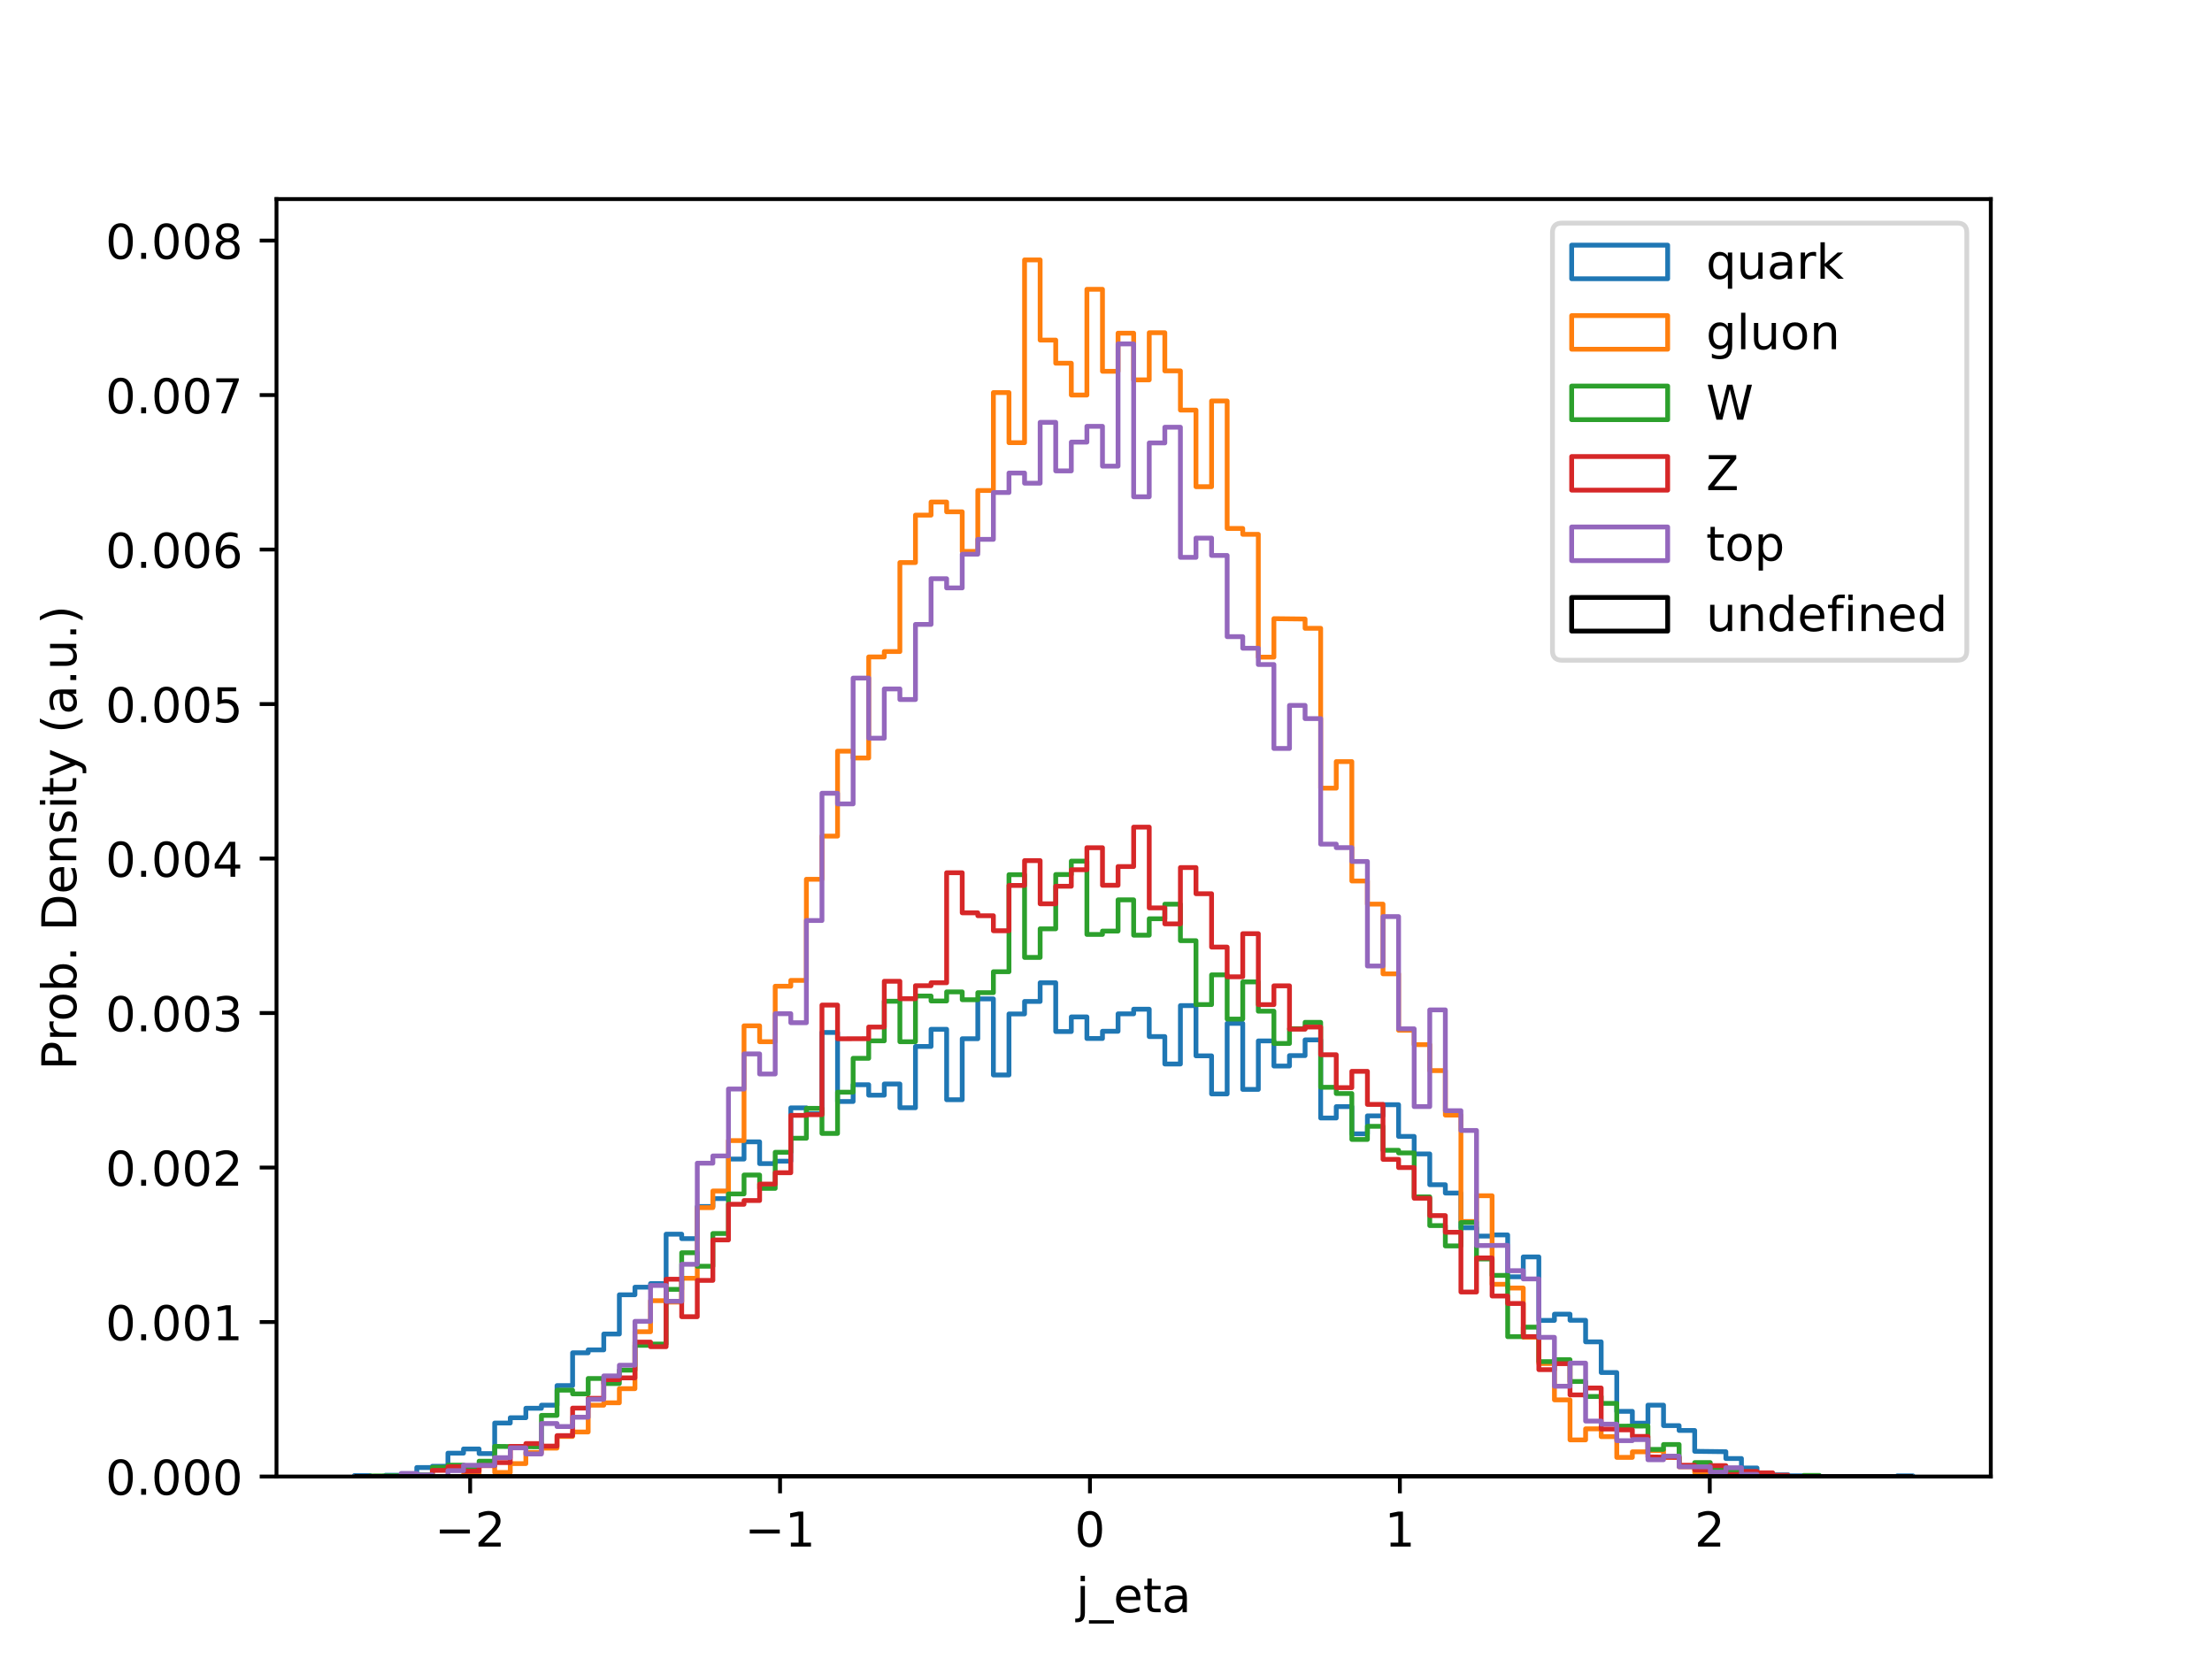 <?xml version="1.0" encoding="utf-8" standalone="no"?>
<!DOCTYPE svg PUBLIC "-//W3C//DTD SVG 1.1//EN"
  "http://www.w3.org/Graphics/SVG/1.1/DTD/svg11.dtd">
<!-- Created with matplotlib (https://matplotlib.org/) -->
<svg height="345.6pt" version="1.1" viewBox="0 0 460.8 345.6" width="460.8pt" xmlns="http://www.w3.org/2000/svg" xmlns:xlink="http://www.w3.org/1999/xlink">
 <defs>
  <style type="text/css">
*{stroke-linecap:butt;stroke-linejoin:round;}
  </style>
 </defs>
 <g id="figure_1">
  <g id="patch_1">
   <path d="M 0 345.6 
L 460.8 345.6 
L 460.8 0 
L 0 0 
z
" style="fill:#ffffff;"/>
  </g>
  <g id="axes_1">
   <g id="patch_2">
    <path d="M 57.6 307.584 
L 414.72 307.584 
L 414.72 41.472 
L 57.6 41.472 
z
" style="fill:#ffffff;"/>
   </g>
   <g id="patch_3">
    <path clip-path="url(#pc9ecb51be0)" d="M 73.833 307.584 
L 73.833 307.377 
L 77.079 307.377 
L 77.079 307.584 
L 80.326 307.584 
L 80.326 307.314 
L 83.572 307.314 
L 83.572 307.1 
L 86.819 307.1 
L 86.819 305.711 
L 90.065 305.711 
L 90.065 305.453 
L 93.312 305.453 
L 93.312 302.719 
L 96.559 302.719 
L 96.559 301.845 
L 99.805 301.845 
L 99.805 302.807 
L 103.052 302.807 
L 103.052 296.445 
L 106.298 296.445 
L 106.298 295.339 
L 109.545 295.339 
L 109.545 293.365 
L 112.791 293.365 
L 112.791 292.724 
L 116.038 292.724 
L 116.038 288.645 
L 119.284 288.645 
L 119.284 281.812 
L 122.531 281.812 
L 122.531 281.202 
L 125.777 281.202 
L 125.777 277.902 
L 129.024 277.902 
L 129.024 269.724 
L 132.271 269.724 
L 132.271 268.146 
L 135.517 268.146 
L 135.517 267.398 
L 138.764 267.398 
L 138.764 257.102 
L 142.01 257.102 
L 142.01 258.032 
L 145.257 258.032 
L 145.257 251.338 
L 148.503 251.338 
L 148.503 249.685 
L 151.75 249.685 
L 151.75 241.45 
L 154.996 241.45 
L 154.996 237.867 
L 158.243 237.867 
L 158.243 242.4 
L 161.489 242.4 
L 161.489 241.897 
L 164.736 241.897 
L 164.736 230.783 
L 167.983 230.783 
L 167.983 232.015 
L 171.229 232.015 
L 171.229 215.081 
L 174.476 215.081 
L 174.476 229.463 
L 177.722 229.463 
L 177.722 225.968 
L 180.969 225.968 
L 180.969 228.143 
L 184.215 228.143 
L 184.215 225.817 
L 187.462 225.817 
L 187.462 230.764 
L 190.708 230.764 
L 190.708 217.998 
L 193.955 217.998 
L 193.955 214.421 
L 197.201 214.421 
L 197.201 229.092 
L 200.448 229.092 
L 200.448 216.389 
L 203.695 216.389 
L 203.695 208.085 
L 206.941 208.085 
L 206.941 223.938 
L 210.188 223.938 
L 210.188 211.222 
L 213.434 211.222 
L 213.434 208.619 
L 216.681 208.619 
L 216.681 204.722 
L 219.927 204.722 
L 219.927 214.886 
L 223.174 214.886 
L 223.174 211.844 
L 226.42 211.844 
L 226.42 216.338 
L 229.667 216.338 
L 229.667 214.83 
L 232.913 214.83 
L 232.913 211.203 
L 236.16 211.203 
L 236.16 210.235 
L 239.407 210.235 
L 239.407 215.936 
L 242.653 215.936 
L 242.653 221.65 
L 245.9 221.65 
L 245.9 209.487 
L 249.146 209.487 
L 249.146 219.953 
L 252.393 219.953 
L 252.393 227.885 
L 255.639 227.885 
L 255.639 213.189 
L 258.886 213.189 
L 258.886 226.943 
L 262.132 226.943 
L 262.132 216.841 
L 265.379 216.841 
L 265.379 222.071 
L 268.625 222.071 
L 268.625 219.902 
L 271.872 219.902 
L 271.872 216.627 
L 275.119 216.627 
L 275.119 232.902 
L 278.365 232.902 
L 278.365 230.532 
L 281.612 230.532 
L 281.612 236.195 
L 284.858 236.195 
L 284.858 232.455 
L 288.105 232.455 
L 288.105 230.13 
L 291.351 230.13 
L 291.351 236.736 
L 294.598 236.736 
L 294.598 240.388 
L 297.844 240.388 
L 297.844 246.8 
L 301.091 246.8 
L 301.091 248.535 
L 304.337 248.535 
L 304.337 255.763 
L 307.584 255.763 
L 307.584 257.498 
L 310.831 257.498 
L 310.831 257.259 
L 314.077 257.259 
L 314.077 265.984 
L 317.324 265.984 
L 317.324 261.842 
L 320.57 261.842 
L 320.57 275.061 
L 323.817 275.061 
L 323.817 273.766 
L 327.063 273.766 
L 327.063 275.036 
L 330.31 275.036 
L 330.31 279.53 
L 333.556 279.53 
L 333.556 285.923 
L 336.803 285.923 
L 336.803 294.007 
L 340.049 294.007 
L 340.049 296.471 
L 343.296 296.471 
L 343.296 292.718 
L 346.543 292.718 
L 346.543 296.98 
L 349.789 296.98 
L 349.789 297.992 
L 353.036 297.992 
L 353.036 302.335 
L 359.529 302.417 
L 359.529 303.838 
L 362.775 303.838 
L 362.775 305.805 
L 366.022 305.805 
L 366.022 306.867 
L 369.268 306.867 
L 369.268 307.232 
L 372.515 307.232 
L 372.515 307.427 
L 379.008 307.427 
L 379.008 307.584 
L 395.241 307.584 
L 395.241 307.439 
L 398.487 307.439 
L 398.487 307.584 
L 398.487 307.584 
" style="fill:none;stroke:#1f77b4;stroke-linejoin:miter;"/>
   </g>
   <g id="patch_4">
    <path clip-path="url(#pc9ecb51be0)" d="M 73.833 307.584 
L 96.559 307.584 
L 96.559 307.169 
L 99.805 307.169 
L 99.805 305.29 
L 103.052 305.29 
L 103.052 306.742 
L 106.298 306.742 
L 106.298 304.894 
L 109.545 304.894 
L 109.545 302.58 
L 112.791 302.58 
L 112.791 301.669 
L 116.038 301.669 
L 116.038 299.243 
L 119.284 299.243 
L 119.284 298.306 
L 122.531 298.306 
L 122.531 292.73 
L 125.777 292.73 
L 125.777 292.228 
L 129.024 292.228 
L 129.024 289.286 
L 132.271 289.286 
L 132.271 277.418 
L 135.517 277.418 
L 135.517 270.956 
L 138.764 270.956 
L 138.764 271.245 
L 142.01 271.245 
L 142.01 266.286 
L 145.257 266.286 
L 145.257 251.571 
L 148.503 251.571 
L 148.503 248.107 
L 151.75 248.107 
L 151.75 237.603 
L 154.996 237.603 
L 154.996 213.698 
L 158.243 213.698 
L 158.243 217.005 
L 161.489 217.005 
L 161.489 205.451 
L 164.736 205.451 
L 164.736 204.232 
L 167.983 204.232 
L 167.983 183.168 
L 171.229 183.168 
L 171.229 174.173 
L 174.476 174.173 
L 174.476 156.478 
L 177.722 156.478 
L 177.722 157.899 
L 180.969 157.899 
L 180.969 136.853 
L 184.215 136.853 
L 184.215 135.728 
L 187.462 135.728 
L 187.462 117.191 
L 190.708 117.191 
L 190.708 107.31 
L 193.955 107.31 
L 193.955 104.582 
L 197.201 104.582 
L 197.201 106.618 
L 200.448 106.618 
L 200.448 114.859 
L 203.695 114.859 
L 203.695 102.181 
L 206.941 102.181 
L 206.941 81.783 
L 210.188 81.783 
L 210.188 92.218 
L 213.434 92.218 
L 213.434 54.144 
L 216.681 54.144 
L 216.681 70.846 
L 219.927 70.846 
L 219.927 75.667 
L 223.174 75.667 
L 223.174 82.292 
L 226.42 82.292 
L 226.42 60.266 
L 229.667 60.266 
L 229.667 77.345 
L 232.913 77.345 
L 232.913 69.406 
L 236.16 69.406 
L 236.16 79.137 
L 239.407 79.137 
L 239.407 69.312 
L 242.653 69.312 
L 242.653 77.263 
L 245.9 77.263 
L 245.9 85.429 
L 249.146 85.429 
L 249.146 101.389 
L 252.393 101.389 
L 252.393 83.53 
L 255.639 83.53 
L 255.639 110.088 
L 258.886 110.088 
L 258.886 111.308 
L 262.132 111.308 
L 262.132 136.891 
L 265.379 136.891 
L 265.379 128.877 
L 271.872 128.952 
L 271.872 130.888 
L 275.119 130.888 
L 275.119 164.184 
L 278.365 164.184 
L 278.365 158.653 
L 281.612 158.653 
L 281.612 183.526 
L 284.858 183.526 
L 284.858 188.347 
L 288.105 188.347 
L 288.105 202.868 
L 291.351 202.868 
L 291.351 214.616 
L 294.598 214.616 
L 294.598 217.614 
L 297.844 217.614 
L 297.844 223.026 
L 301.091 223.026 
L 301.091 232.292 
L 304.337 232.292 
L 304.337 254.45 
L 307.584 254.45 
L 307.584 249.094 
L 310.831 249.094 
L 310.831 267.537 
L 314.077 267.537 
L 314.077 268.322 
L 317.324 268.322 
L 317.324 278.556 
L 320.57 278.556 
L 320.57 284.056 
L 323.817 284.056 
L 323.817 291.618 
L 327.063 291.618 
L 327.063 299.953 
L 330.31 299.953 
L 330.31 297.652 
L 333.556 297.652 
L 333.556 299.28 
L 336.803 299.28 
L 336.803 303.599 
L 340.049 303.599 
L 340.049 302.442 
L 343.296 302.442 
L 343.296 302.184 
L 346.543 302.184 
L 346.543 303.592 
L 349.789 303.592 
L 349.789 305.56 
L 353.036 305.56 
L 353.036 306.786 
L 356.282 306.786 
L 356.282 307.062 
L 359.529 307.062 
L 359.529 307.584 
L 362.775 307.584 
L 362.775 306.874 
L 366.022 306.874 
L 366.022 307.32 
L 369.268 307.32 
L 369.268 307.584 
L 398.487 307.584 
L 398.487 307.584 
" style="fill:none;stroke:#ff7f0e;stroke-linejoin:miter;"/>
   </g>
   <g id="patch_5">
    <path clip-path="url(#pc9ecb51be0)" d="M 73.833 307.584 
L 77.079 307.584 
L 77.079 307.465 
L 83.572 307.421 
L 83.572 307.15 
L 90.065 307.232 
L 90.065 305.673 
L 93.312 305.673 
L 93.312 305.214 
L 96.559 305.214 
L 96.559 305.591 
L 99.805 305.591 
L 99.805 304.391 
L 103.052 304.391 
L 103.052 301.304 
L 112.791 301.405 
L 112.791 294.849 
L 116.038 294.849 
L 116.038 289.6 
L 119.284 289.6 
L 119.284 290.373 
L 122.531 290.373 
L 122.531 287.161 
L 125.777 287.161 
L 125.777 288.217 
L 129.024 288.217 
L 129.024 285.426 
L 132.271 285.426 
L 132.271 280.259 
L 135.517 280.259 
L 135.517 279.989 
L 138.764 279.989 
L 138.764 268.593 
L 142.01 268.593 
L 142.01 260.968 
L 145.257 260.968 
L 145.257 263.784 
L 148.503 263.784 
L 148.503 256.964 
L 151.75 256.964 
L 151.75 248.717 
L 154.996 248.717 
L 154.996 244.776 
L 158.243 244.776 
L 158.243 247.56 
L 161.489 247.56 
L 161.489 240.042 
L 164.736 240.042 
L 164.736 237.119 
L 167.983 237.119 
L 167.983 230.89 
L 171.229 230.89 
L 171.229 236.114 
L 174.476 236.114 
L 174.476 227.515 
L 177.722 227.515 
L 177.722 220.462 
L 180.969 220.462 
L 180.969 216.829 
L 184.215 216.829 
L 184.215 208.575 
L 187.462 208.575 
L 187.462 217.011 
L 190.708 217.011 
L 190.708 207.488 
L 193.955 207.488 
L 193.955 208.519 
L 197.201 208.519 
L 197.201 206.627 
L 200.448 206.627 
L 200.448 208.261 
L 203.695 208.261 
L 203.695 206.79 
L 206.941 206.79 
L 206.941 202.428 
L 210.188 202.428 
L 210.188 182.212 
L 213.434 182.212 
L 213.434 199.448 
L 216.681 199.448 
L 216.681 193.489 
L 219.927 193.489 
L 219.927 182.181 
L 223.174 182.181 
L 223.174 179.384 
L 226.42 179.384 
L 226.42 194.658 
L 229.667 194.658 
L 229.667 193.961 
L 232.913 193.961 
L 232.913 187.455 
L 236.16 187.455 
L 236.16 194.815 
L 239.407 194.815 
L 239.407 191.39 
L 242.653 191.39 
L 242.653 188.354 
L 245.9 188.354 
L 245.9 195.96 
L 249.146 195.96 
L 249.146 209.273 
L 252.393 209.273 
L 252.393 203.081 
L 255.639 203.081 
L 255.639 212.29 
L 258.886 212.29 
L 258.886 204.546 
L 262.132 204.546 
L 262.132 210.65 
L 265.379 210.65 
L 265.379 217.375 
L 268.625 217.375 
L 268.625 214.302 
L 271.872 214.302 
L 271.872 212.969 
L 275.119 212.969 
L 275.119 226.496 
L 278.365 226.496 
L 278.365 227.797 
L 281.612 227.797 
L 281.612 237.371 
L 284.858 237.371 
L 284.858 234.636 
L 288.105 234.636 
L 288.105 239.621 
L 291.351 239.621 
L 291.351 240.174 
L 294.598 240.174 
L 294.598 249.333 
L 297.844 249.333 
L 297.844 255.311 
L 301.091 255.311 
L 301.091 259.547 
L 304.337 259.547 
L 304.337 254.676 
L 307.584 254.676 
L 307.584 262.269 
L 310.831 262.269 
L 310.831 265.682 
L 314.077 265.682 
L 314.077 278.455 
L 317.324 278.455 
L 317.324 276.469 
L 320.57 276.469 
L 320.57 283.654 
L 323.817 283.654 
L 323.817 283.245 
L 327.063 283.245 
L 327.063 287.79 
L 330.31 287.79 
L 330.31 290.92 
L 333.556 290.92 
L 333.556 292.347 
L 336.803 292.347 
L 336.803 297.099 
L 343.296 297.068 
L 343.296 301.933 
L 346.543 301.933 
L 346.543 300.915 
L 349.789 300.915 
L 349.789 305.397 
L 353.036 305.397 
L 353.036 304.68 
L 356.282 304.68 
L 356.282 306.113 
L 359.529 306.113 
L 359.529 306.371 
L 362.775 306.371 
L 362.775 307.364 
L 369.268 307.345 
L 369.268 307.584 
L 375.761 307.584 
L 375.761 307.351 
L 379.008 307.351 
L 379.008 307.584 
L 398.487 307.584 
L 398.487 307.584 
" style="fill:none;stroke:#2ca02c;stroke-linejoin:miter;"/>
   </g>
   <g id="patch_6">
    <path clip-path="url(#pc9ecb51be0)" d="M 73.833 307.584 
L 90.065 307.584 
L 90.065 306.308 
L 93.312 306.308 
L 93.312 305.554 
L 96.559 305.554 
L 96.559 306.471 
L 99.805 306.471 
L 99.805 305.321 
L 103.052 305.321 
L 103.052 304.68 
L 106.298 304.68 
L 106.298 301.304 
L 109.545 301.304 
L 109.545 300.72 
L 112.791 300.72 
L 112.791 301.254 
L 116.038 301.254 
L 116.038 299.067 
L 119.284 299.067 
L 119.284 293.334 
L 122.531 293.334 
L 122.531 291.291 
L 125.777 291.291 
L 125.777 287.406 
L 129.024 287.406 
L 129.024 287.035 
L 132.271 287.035 
L 132.271 279.58 
L 135.517 279.58 
L 135.517 280.542 
L 138.764 280.542 
L 138.764 266.487 
L 142.01 266.487 
L 142.01 274.294 
L 145.257 274.294 
L 145.257 266.726 
L 148.503 266.726 
L 148.503 258.303 
L 151.75 258.303 
L 151.75 250.873 
L 154.996 250.873 
L 154.996 250.093 
L 158.243 250.093 
L 158.243 246.661 
L 161.489 246.661 
L 161.489 244.298 
L 164.736 244.298 
L 164.736 232.348 
L 167.983 232.348 
L 167.983 232.216 
L 171.229 232.216 
L 171.229 209.374 
L 174.476 209.374 
L 174.476 216.401 
L 180.969 216.376 
L 180.969 213.95 
L 184.215 213.95 
L 184.215 204.414 
L 187.462 204.414 
L 187.462 208.047 
L 190.708 208.047 
L 190.708 205.338 
L 193.955 205.338 
L 193.955 204.728 
L 197.201 204.728 
L 197.201 181.81 
L 200.448 181.81 
L 200.448 190.158 
L 203.695 190.158 
L 203.695 190.761 
L 206.941 190.761 
L 206.941 193.891 
L 210.188 193.891 
L 210.188 184.456 
L 213.434 184.456 
L 213.434 179.283 
L 216.681 179.283 
L 216.681 188.278 
L 219.927 188.278 
L 219.927 184.62 
L 223.174 184.62 
L 223.174 181.181 
L 226.42 181.181 
L 226.42 176.593 
L 229.667 176.593 
L 229.667 184.419 
L 232.913 184.419 
L 232.913 180.515 
L 236.16 180.515 
L 236.16 172.306 
L 239.407 172.306 
L 239.407 189.133 
L 242.653 189.133 
L 242.653 192.458 
L 245.9 192.458 
L 245.9 180.729 
L 249.146 180.729 
L 249.146 186.179 
L 252.393 186.179 
L 252.393 197.298 
L 255.639 197.298 
L 255.639 203.484 
L 258.886 203.484 
L 258.886 194.501 
L 262.132 194.501 
L 262.132 209.286 
L 265.379 209.286 
L 265.379 205.369 
L 268.625 205.369 
L 268.625 214.396 
L 271.872 214.396 
L 271.872 213.956 
L 275.119 213.956 
L 275.119 219.72 
L 278.365 219.72 
L 278.365 226.572 
L 281.612 226.572 
L 281.612 223.177 
L 284.858 223.177 
L 284.858 230.067 
L 288.105 230.067 
L 288.105 241.513 
L 291.351 241.513 
L 291.351 243.223 
L 294.598 243.223 
L 294.598 249.616 
L 297.844 249.616 
L 297.844 253.23 
L 301.091 253.23 
L 301.091 256.706 
L 304.337 256.706 
L 304.337 269.146 
L 307.584 269.146 
L 307.584 262.055 
L 310.831 262.055 
L 310.831 269.982 
L 314.077 269.982 
L 314.077 271.541 
L 317.324 271.541 
L 317.324 278.436 
L 320.57 278.436 
L 320.57 285.319 
L 323.817 285.319 
L 323.817 284.081 
L 327.063 284.081 
L 327.063 290.581 
L 330.31 290.581 
L 330.31 289.148 
L 333.556 289.148 
L 333.556 297.696 
L 336.803 297.696 
L 336.803 297.86 
L 340.049 297.86 
L 340.049 299.236 
L 343.296 299.236 
L 343.296 303.498 
L 349.789 303.592 
L 349.789 305.239 
L 353.036 305.239 
L 353.036 306.226 
L 356.282 306.226 
L 356.282 305.321 
L 359.529 305.321 
L 359.529 307.169 
L 362.775 307.169 
L 362.775 306.522 
L 366.022 306.522 
L 366.022 306.811 
L 369.268 306.811 
L 369.268 307.333 
L 372.515 307.333 
L 372.515 307.584 
L 398.487 307.584 
L 398.487 307.584 
" style="fill:none;stroke:#d62728;stroke-linejoin:miter;"/>
   </g>
   <g id="patch_7">
    <path clip-path="url(#pc9ecb51be0)" d="M 73.833 307.584 
L 83.572 307.584 
L 83.572 306.937 
L 86.819 306.937 
L 86.819 307.263 
L 90.065 307.263 
L 90.065 307.584 
L 93.312 307.584 
L 93.312 306.358 
L 96.559 306.358 
L 96.559 305.233 
L 103.052 305.271 
L 103.052 303.655 
L 106.298 303.655 
L 106.298 301.612 
L 109.545 301.612 
L 109.545 302.888 
L 112.791 302.888 
L 112.791 296.546 
L 116.038 296.546 
L 116.038 297.175 
L 119.284 297.175 
L 119.284 295.232 
L 122.531 295.232 
L 122.531 291.498 
L 125.777 291.498 
L 125.777 286.627 
L 129.024 286.627 
L 129.024 284.402 
L 132.271 284.402 
L 132.271 275.256 
L 135.517 275.256 
L 135.517 267.788 
L 138.764 267.788 
L 138.764 271.076 
L 142.01 271.076 
L 142.01 263.375 
L 145.257 263.375 
L 145.257 242.312 
L 148.503 242.312 
L 148.503 240.803 
L 151.75 240.803 
L 151.75 226.861 
L 154.996 226.861 
L 154.996 219.55 
L 158.243 219.55 
L 158.243 223.73 
L 161.489 223.73 
L 161.489 211.171 
L 164.736 211.171 
L 164.736 213.051 
L 167.983 213.051 
L 167.983 191.761 
L 171.229 191.761 
L 171.229 165.247 
L 174.476 165.247 
L 174.476 167.466 
L 177.722 167.466 
L 177.722 141.26 
L 180.969 141.26 
L 180.969 153.775 
L 184.215 153.775 
L 184.215 143.517 
L 187.462 143.517 
L 187.462 145.723 
L 190.708 145.723 
L 190.708 130.077 
L 193.955 130.077 
L 193.955 120.554 
L 197.201 120.554 
L 197.201 122.471 
L 200.448 122.471 
L 200.448 115.45 
L 203.695 115.45 
L 203.695 112.357 
L 206.941 112.357 
L 206.941 102.602 
L 210.188 102.602 
L 210.188 98.541 
L 213.434 98.541 
L 213.434 100.653 
L 216.681 100.653 
L 216.681 87.981 
L 219.927 87.981 
L 219.927 98.095 
L 223.174 98.095 
L 223.174 92.098 
L 226.42 92.098 
L 226.42 88.811 
L 229.667 88.811 
L 229.667 97.108 
L 232.913 97.108 
L 232.913 71.638 
L 236.16 71.638 
L 236.16 103.488 
L 239.407 103.488 
L 239.407 92.268 
L 242.653 92.268 
L 242.653 88.999 
L 245.9 88.999 
L 245.9 116.104 
L 249.146 116.104 
L 249.146 112.093 
L 252.393 112.093 
L 252.393 115.708 
L 255.639 115.708 
L 255.639 132.623 
L 258.886 132.623 
L 258.886 135.037 
L 262.132 135.037 
L 262.132 138.431 
L 265.379 138.431 
L 265.379 155.919 
L 268.625 155.919 
L 268.625 146.949 
L 271.872 146.949 
L 271.872 149.696 
L 275.119 149.696 
L 275.119 175.845 
L 278.365 175.845 
L 278.365 176.58 
L 281.612 176.58 
L 281.612 179.459 
L 284.858 179.459 
L 284.858 201.233 
L 288.105 201.233 
L 288.105 190.937 
L 291.351 190.937 
L 291.351 214.321 
L 294.598 214.321 
L 294.598 230.519 
L 297.844 230.519 
L 297.844 210.379 
L 301.091 210.379 
L 301.091 231.374 
L 304.337 231.374 
L 304.337 235.491 
L 307.584 235.491 
L 307.584 259.472 
L 314.077 259.434 
L 314.077 264.708 
L 317.324 264.708 
L 317.324 266.424 
L 320.57 266.424 
L 320.57 278.594 
L 323.817 278.594 
L 323.817 288.777 
L 327.063 288.777 
L 327.063 283.962 
L 330.31 283.962 
L 330.31 296.037 
L 333.556 296.037 
L 333.556 296.672 
L 336.803 296.672 
L 336.803 300.116 
L 340.049 300.116 
L 340.049 299.89 
L 343.296 299.89 
L 343.296 304.089 
L 346.543 304.089 
L 346.543 303.341 
L 349.789 303.341 
L 349.789 305.56 
L 356.282 305.566 
L 356.282 306.685 
L 359.529 306.685 
L 359.529 305.755 
L 362.775 305.755 
L 362.775 307.138 
L 366.022 307.138 
L 366.022 307.584 
L 398.487 307.584 
L 398.487 307.584 
" style="fill:none;stroke:#9467bd;stroke-linejoin:miter;"/>
   </g>
   <g id="patch_8">
    <path clip-path="url(#pc9ecb51be0)" d="M 73.833 307.584 
L 398.487 307.584 
L 398.487 307.584 
" style="fill:none;stroke:#000000;stroke-linejoin:miter;"/>
   </g>
   <g id="matplotlib.axis_1">
    <g id="xtick_1">
     <g id="line2d_1">
      <defs>
       <path d="M 0 0 
L 0 3.5 
" id="m0a0f5089ce" style="stroke:#000000;stroke-width:0.8;"/>
      </defs>
      <g>
       <use style="stroke:#000000;stroke-width:0.8;" x="97.94" xlink:href="#m0a0f5089ce" y="307.584"/>
      </g>
     </g>
     <g id="text_1">
      <!-- −2 -->
      <defs>
       <path d="M 10.594 35.5 
L 73.188 35.5 
L 73.188 27.203 
L 10.594 27.203 
z
" id="DejaVuSans-8722"/>
       <path d="M 19.188 8.297 
L 53.609 8.297 
L 53.609 0 
L 7.328 0 
L 7.328 8.297 
Q 12.938 14.109 22.625 23.891 
Q 32.328 33.688 34.812 36.531 
Q 39.547 41.844 41.422 45.531 
Q 43.312 49.219 43.312 52.781 
Q 43.312 58.594 39.234 62.25 
Q 35.156 65.922 28.609 65.922 
Q 23.969 65.922 18.812 64.312 
Q 13.672 62.703 7.812 59.422 
L 7.812 69.391 
Q 13.766 71.781 18.938 73 
Q 24.125 74.219 28.422 74.219 
Q 39.75 74.219 46.484 68.547 
Q 53.219 62.891 53.219 53.422 
Q 53.219 48.922 51.531 44.891 
Q 49.859 40.875 45.406 35.406 
Q 44.188 33.984 37.641 27.219 
Q 31.109 20.453 19.188 8.297 
z
" id="DejaVuSans-50"/>
      </defs>
      <g transform="translate(90.569 322.182)scale(0.1 -0.1)">
       <use xlink:href="#DejaVuSans-8722"/>
       <use x="83.789" xlink:href="#DejaVuSans-50"/>
      </g>
     </g>
    </g>
    <g id="xtick_2">
     <g id="line2d_2">
      <g>
       <use style="stroke:#000000;stroke-width:0.8;" x="162.499" xlink:href="#m0a0f5089ce" y="307.584"/>
      </g>
     </g>
     <g id="text_2">
      <!-- −1 -->
      <defs>
       <path d="M 12.406 8.297 
L 28.516 8.297 
L 28.516 63.922 
L 10.984 60.406 
L 10.984 69.391 
L 28.422 72.906 
L 38.281 72.906 
L 38.281 8.297 
L 54.391 8.297 
L 54.391 0 
L 12.406 0 
z
" id="DejaVuSans-49"/>
      </defs>
      <g transform="translate(155.128 322.182)scale(0.1 -0.1)">
       <use xlink:href="#DejaVuSans-8722"/>
       <use x="83.789" xlink:href="#DejaVuSans-49"/>
      </g>
     </g>
    </g>
    <g id="xtick_3">
     <g id="line2d_3">
      <g>
       <use style="stroke:#000000;stroke-width:0.8;" x="227.059" xlink:href="#m0a0f5089ce" y="307.584"/>
      </g>
     </g>
     <g id="text_3">
      <!-- 0 -->
      <defs>
       <path d="M 31.781 66.406 
Q 24.172 66.406 20.328 58.906 
Q 16.5 51.422 16.5 36.375 
Q 16.5 21.391 20.328 13.891 
Q 24.172 6.391 31.781 6.391 
Q 39.453 6.391 43.281 13.891 
Q 47.125 21.391 47.125 36.375 
Q 47.125 51.422 43.281 58.906 
Q 39.453 66.406 31.781 66.406 
z
M 31.781 74.219 
Q 44.047 74.219 50.516 64.516 
Q 56.984 54.828 56.984 36.375 
Q 56.984 17.969 50.516 8.266 
Q 44.047 -1.422 31.781 -1.422 
Q 19.531 -1.422 13.062 8.266 
Q 6.594 17.969 6.594 36.375 
Q 6.594 54.828 13.062 64.516 
Q 19.531 74.219 31.781 74.219 
z
" id="DejaVuSans-48"/>
      </defs>
      <g transform="translate(223.877 322.182)scale(0.1 -0.1)">
       <use xlink:href="#DejaVuSans-48"/>
      </g>
     </g>
    </g>
    <g id="xtick_4">
     <g id="line2d_4">
      <g>
       <use style="stroke:#000000;stroke-width:0.8;" x="291.618" xlink:href="#m0a0f5089ce" y="307.584"/>
      </g>
     </g>
     <g id="text_4">
      <!-- 1 -->
      <g transform="translate(288.436 322.182)scale(0.1 -0.1)">
       <use xlink:href="#DejaVuSans-49"/>
      </g>
     </g>
    </g>
    <g id="xtick_5">
     <g id="line2d_5">
      <g>
       <use style="stroke:#000000;stroke-width:0.8;" x="356.177" xlink:href="#m0a0f5089ce" y="307.584"/>
      </g>
     </g>
     <g id="text_5">
      <!-- 2 -->
      <g transform="translate(352.996 322.182)scale(0.1 -0.1)">
       <use xlink:href="#DejaVuSans-50"/>
      </g>
     </g>
    </g>
    <g id="text_6">
     <!-- j_eta -->
     <defs>
      <path d="M 9.422 54.688 
L 18.406 54.688 
L 18.406 -0.984 
Q 18.406 -11.422 14.422 -16.109 
Q 10.453 -20.797 1.609 -20.797 
L -1.812 -20.797 
L -1.812 -13.188 
L 0.594 -13.188 
Q 5.719 -13.188 7.562 -10.812 
Q 9.422 -8.453 9.422 -0.984 
z
M 9.422 75.984 
L 18.406 75.984 
L 18.406 64.594 
L 9.422 64.594 
z
" id="DejaVuSans-106"/>
      <path d="M 50.984 -16.609 
L 50.984 -23.578 
L -0.984 -23.578 
L -0.984 -16.609 
z
" id="DejaVuSans-95"/>
      <path d="M 56.203 29.594 
L 56.203 25.203 
L 14.891 25.203 
Q 15.484 15.922 20.484 11.062 
Q 25.484 6.203 34.422 6.203 
Q 39.594 6.203 44.453 7.469 
Q 49.312 8.734 54.109 11.281 
L 54.109 2.781 
Q 49.266 0.734 44.188 -0.344 
Q 39.109 -1.422 33.891 -1.422 
Q 20.797 -1.422 13.156 6.188 
Q 5.516 13.812 5.516 26.812 
Q 5.516 40.234 12.766 48.109 
Q 20.016 56 32.328 56 
Q 43.359 56 49.781 48.891 
Q 56.203 41.797 56.203 29.594 
z
M 47.219 32.234 
Q 47.125 39.594 43.094 43.984 
Q 39.062 48.391 32.422 48.391 
Q 24.906 48.391 20.391 44.141 
Q 15.875 39.891 15.188 32.172 
z
" id="DejaVuSans-101"/>
      <path d="M 18.312 70.219 
L 18.312 54.688 
L 36.812 54.688 
L 36.812 47.703 
L 18.312 47.703 
L 18.312 18.016 
Q 18.312 11.328 20.141 9.422 
Q 21.969 7.516 27.594 7.516 
L 36.812 7.516 
L 36.812 0 
L 27.594 0 
Q 17.188 0 13.234 3.875 
Q 9.281 7.766 9.281 18.016 
L 9.281 47.703 
L 2.688 47.703 
L 2.688 54.688 
L 9.281 54.688 
L 9.281 70.219 
z
" id="DejaVuSans-116"/>
      <path d="M 34.281 27.484 
Q 23.391 27.484 19.188 25 
Q 14.984 22.516 14.984 16.5 
Q 14.984 11.719 18.141 8.906 
Q 21.297 6.109 26.703 6.109 
Q 34.188 6.109 38.703 11.406 
Q 43.219 16.703 43.219 25.484 
L 43.219 27.484 
z
M 52.203 31.203 
L 52.203 0 
L 43.219 0 
L 43.219 8.297 
Q 40.141 3.328 35.547 0.953 
Q 30.953 -1.422 24.312 -1.422 
Q 15.922 -1.422 10.953 3.297 
Q 6 8.016 6 15.922 
Q 6 25.141 12.172 29.828 
Q 18.359 34.516 30.609 34.516 
L 43.219 34.516 
L 43.219 35.406 
Q 43.219 41.609 39.141 45 
Q 35.062 48.391 27.688 48.391 
Q 23 48.391 18.547 47.266 
Q 14.109 46.141 10.016 43.891 
L 10.016 52.203 
Q 14.938 54.109 19.578 55.047 
Q 24.219 56 28.609 56 
Q 40.484 56 46.344 49.844 
Q 52.203 43.703 52.203 31.203 
z
" id="DejaVuSans-97"/>
     </defs>
     <g transform="translate(224.17 335.861)scale(0.1 -0.1)">
      <use xlink:href="#DejaVuSans-106"/>
      <use x="27.783" xlink:href="#DejaVuSans-95"/>
      <use x="77.783" xlink:href="#DejaVuSans-101"/>
      <use x="139.307" xlink:href="#DejaVuSans-116"/>
      <use x="178.516" xlink:href="#DejaVuSans-97"/>
     </g>
    </g>
   </g>
   <g id="matplotlib.axis_2">
    <g id="ytick_1">
     <g id="line2d_6">
      <defs>
       <path d="M 0 0 
L -3.5 0 
" id="m76c697c06e" style="stroke:#000000;stroke-width:0.8;"/>
      </defs>
      <g>
       <use style="stroke:#000000;stroke-width:0.8;" x="57.6" xlink:href="#m76c697c06e" y="307.584"/>
      </g>
     </g>
     <g id="text_7">
      <!-- 0.000 -->
      <defs>
       <path d="M 10.688 12.406 
L 21 12.406 
L 21 0 
L 10.688 0 
z
" id="DejaVuSans-46"/>
      </defs>
      <g transform="translate(21.972 311.383)scale(0.1 -0.1)">
       <use xlink:href="#DejaVuSans-48"/>
       <use x="63.623" xlink:href="#DejaVuSans-46"/>
       <use x="95.41" xlink:href="#DejaVuSans-48"/>
       <use x="159.033" xlink:href="#DejaVuSans-48"/>
       <use x="222.656" xlink:href="#DejaVuSans-48"/>
      </g>
     </g>
    </g>
    <g id="ytick_2">
     <g id="line2d_7">
      <g>
       <use style="stroke:#000000;stroke-width:0.8;" x="57.6" xlink:href="#m76c697c06e" y="275.401"/>
      </g>
     </g>
     <g id="text_8">
      <!-- 0.001 -->
      <g transform="translate(21.972 279.2)scale(0.1 -0.1)">
       <use xlink:href="#DejaVuSans-48"/>
       <use x="63.623" xlink:href="#DejaVuSans-46"/>
       <use x="95.41" xlink:href="#DejaVuSans-48"/>
       <use x="159.033" xlink:href="#DejaVuSans-48"/>
       <use x="222.656" xlink:href="#DejaVuSans-49"/>
      </g>
     </g>
    </g>
    <g id="ytick_3">
     <g id="line2d_8">
      <g>
       <use style="stroke:#000000;stroke-width:0.8;" x="57.6" xlink:href="#m76c697c06e" y="243.218"/>
      </g>
     </g>
     <g id="text_9">
      <!-- 0.002 -->
      <g transform="translate(21.972 247.017)scale(0.1 -0.1)">
       <use xlink:href="#DejaVuSans-48"/>
       <use x="63.623" xlink:href="#DejaVuSans-46"/>
       <use x="95.41" xlink:href="#DejaVuSans-48"/>
       <use x="159.033" xlink:href="#DejaVuSans-48"/>
       <use x="222.656" xlink:href="#DejaVuSans-50"/>
      </g>
     </g>
    </g>
    <g id="ytick_4">
     <g id="line2d_9">
      <g>
       <use style="stroke:#000000;stroke-width:0.8;" x="57.6" xlink:href="#m76c697c06e" y="211.035"/>
      </g>
     </g>
     <g id="text_10">
      <!-- 0.003 -->
      <defs>
       <path d="M 40.578 39.312 
Q 47.656 37.797 51.625 33 
Q 55.609 28.219 55.609 21.188 
Q 55.609 10.406 48.188 4.484 
Q 40.766 -1.422 27.094 -1.422 
Q 22.516 -1.422 17.656 -0.516 
Q 12.797 0.391 7.625 2.203 
L 7.625 11.719 
Q 11.719 9.328 16.594 8.109 
Q 21.484 6.891 26.812 6.891 
Q 36.078 6.891 40.938 10.547 
Q 45.797 14.203 45.797 21.188 
Q 45.797 27.641 41.281 31.266 
Q 36.766 34.906 28.719 34.906 
L 20.219 34.906 
L 20.219 43.016 
L 29.109 43.016 
Q 36.375 43.016 40.234 45.922 
Q 44.094 48.828 44.094 54.297 
Q 44.094 59.906 40.109 62.906 
Q 36.141 65.922 28.719 65.922 
Q 24.656 65.922 20.016 65.031 
Q 15.375 64.156 9.812 62.312 
L 9.812 71.094 
Q 15.438 72.656 20.344 73.438 
Q 25.25 74.219 29.594 74.219 
Q 40.828 74.219 47.359 69.109 
Q 53.906 64.016 53.906 55.328 
Q 53.906 49.266 50.438 45.094 
Q 46.969 40.922 40.578 39.312 
z
" id="DejaVuSans-51"/>
      </defs>
      <g transform="translate(21.972 214.834)scale(0.1 -0.1)">
       <use xlink:href="#DejaVuSans-48"/>
       <use x="63.623" xlink:href="#DejaVuSans-46"/>
       <use x="95.41" xlink:href="#DejaVuSans-48"/>
       <use x="159.033" xlink:href="#DejaVuSans-48"/>
       <use x="222.656" xlink:href="#DejaVuSans-51"/>
      </g>
     </g>
    </g>
    <g id="ytick_5">
     <g id="line2d_10">
      <g>
       <use style="stroke:#000000;stroke-width:0.8;" x="57.6" xlink:href="#m76c697c06e" y="178.852"/>
      </g>
     </g>
     <g id="text_11">
      <!-- 0.004 -->
      <defs>
       <path d="M 37.797 64.312 
L 12.891 25.391 
L 37.797 25.391 
z
M 35.203 72.906 
L 47.609 72.906 
L 47.609 25.391 
L 58.016 25.391 
L 58.016 17.188 
L 47.609 17.188 
L 47.609 0 
L 37.797 0 
L 37.797 17.188 
L 4.891 17.188 
L 4.891 26.703 
z
" id="DejaVuSans-52"/>
      </defs>
      <g transform="translate(21.972 182.651)scale(0.1 -0.1)">
       <use xlink:href="#DejaVuSans-48"/>
       <use x="63.623" xlink:href="#DejaVuSans-46"/>
       <use x="95.41" xlink:href="#DejaVuSans-48"/>
       <use x="159.033" xlink:href="#DejaVuSans-48"/>
       <use x="222.656" xlink:href="#DejaVuSans-52"/>
      </g>
     </g>
    </g>
    <g id="ytick_6">
     <g id="line2d_11">
      <g>
       <use style="stroke:#000000;stroke-width:0.8;" x="57.6" xlink:href="#m76c697c06e" y="146.669"/>
      </g>
     </g>
     <g id="text_12">
      <!-- 0.005 -->
      <defs>
       <path d="M 10.797 72.906 
L 49.516 72.906 
L 49.516 64.594 
L 19.828 64.594 
L 19.828 46.734 
Q 21.969 47.469 24.109 47.828 
Q 26.266 48.188 28.422 48.188 
Q 40.625 48.188 47.75 41.5 
Q 54.891 34.812 54.891 23.391 
Q 54.891 11.625 47.562 5.094 
Q 40.234 -1.422 26.906 -1.422 
Q 22.312 -1.422 17.547 -0.641 
Q 12.797 0.141 7.719 1.703 
L 7.719 11.625 
Q 12.109 9.234 16.797 8.062 
Q 21.484 6.891 26.703 6.891 
Q 35.156 6.891 40.078 11.328 
Q 45.016 15.766 45.016 23.391 
Q 45.016 31 40.078 35.438 
Q 35.156 39.891 26.703 39.891 
Q 22.75 39.891 18.812 39.016 
Q 14.891 38.141 10.797 36.281 
z
" id="DejaVuSans-53"/>
      </defs>
      <g transform="translate(21.972 150.468)scale(0.1 -0.1)">
       <use xlink:href="#DejaVuSans-48"/>
       <use x="63.623" xlink:href="#DejaVuSans-46"/>
       <use x="95.41" xlink:href="#DejaVuSans-48"/>
       <use x="159.033" xlink:href="#DejaVuSans-48"/>
       <use x="222.656" xlink:href="#DejaVuSans-53"/>
      </g>
     </g>
    </g>
    <g id="ytick_7">
     <g id="line2d_12">
      <g>
       <use style="stroke:#000000;stroke-width:0.8;" x="57.6" xlink:href="#m76c697c06e" y="114.486"/>
      </g>
     </g>
     <g id="text_13">
      <!-- 0.006 -->
      <defs>
       <path d="M 33.016 40.375 
Q 26.375 40.375 22.484 35.828 
Q 18.609 31.297 18.609 23.391 
Q 18.609 15.531 22.484 10.953 
Q 26.375 6.391 33.016 6.391 
Q 39.656 6.391 43.531 10.953 
Q 47.406 15.531 47.406 23.391 
Q 47.406 31.297 43.531 35.828 
Q 39.656 40.375 33.016 40.375 
z
M 52.594 71.297 
L 52.594 62.312 
Q 48.875 64.062 45.094 64.984 
Q 41.312 65.922 37.594 65.922 
Q 27.828 65.922 22.672 59.328 
Q 17.531 52.734 16.797 39.406 
Q 19.672 43.656 24.016 45.922 
Q 28.375 48.188 33.594 48.188 
Q 44.578 48.188 50.953 41.516 
Q 57.328 34.859 57.328 23.391 
Q 57.328 12.156 50.688 5.359 
Q 44.047 -1.422 33.016 -1.422 
Q 20.359 -1.422 13.672 8.266 
Q 6.984 17.969 6.984 36.375 
Q 6.984 53.656 15.188 63.938 
Q 23.391 74.219 37.203 74.219 
Q 40.922 74.219 44.703 73.484 
Q 48.484 72.75 52.594 71.297 
z
" id="DejaVuSans-54"/>
      </defs>
      <g transform="translate(21.972 118.285)scale(0.1 -0.1)">
       <use xlink:href="#DejaVuSans-48"/>
       <use x="63.623" xlink:href="#DejaVuSans-46"/>
       <use x="95.41" xlink:href="#DejaVuSans-48"/>
       <use x="159.033" xlink:href="#DejaVuSans-48"/>
       <use x="222.656" xlink:href="#DejaVuSans-54"/>
      </g>
     </g>
    </g>
    <g id="ytick_8">
     <g id="line2d_13">
      <g>
       <use style="stroke:#000000;stroke-width:0.8;" x="57.6" xlink:href="#m76c697c06e" y="82.302"/>
      </g>
     </g>
     <g id="text_14">
      <!-- 0.007 -->
      <defs>
       <path d="M 8.203 72.906 
L 55.078 72.906 
L 55.078 68.703 
L 28.609 0 
L 18.312 0 
L 43.219 64.594 
L 8.203 64.594 
z
" id="DejaVuSans-55"/>
      </defs>
      <g transform="translate(21.972 86.102)scale(0.1 -0.1)">
       <use xlink:href="#DejaVuSans-48"/>
       <use x="63.623" xlink:href="#DejaVuSans-46"/>
       <use x="95.41" xlink:href="#DejaVuSans-48"/>
       <use x="159.033" xlink:href="#DejaVuSans-48"/>
       <use x="222.656" xlink:href="#DejaVuSans-55"/>
      </g>
     </g>
    </g>
    <g id="ytick_9">
     <g id="line2d_14">
      <g>
       <use style="stroke:#000000;stroke-width:0.8;" x="57.6" xlink:href="#m76c697c06e" y="50.119"/>
      </g>
     </g>
     <g id="text_15">
      <!-- 0.008 -->
      <defs>
       <path d="M 31.781 34.625 
Q 24.75 34.625 20.719 30.859 
Q 16.703 27.094 16.703 20.516 
Q 16.703 13.922 20.719 10.156 
Q 24.75 6.391 31.781 6.391 
Q 38.812 6.391 42.859 10.172 
Q 46.922 13.969 46.922 20.516 
Q 46.922 27.094 42.891 30.859 
Q 38.875 34.625 31.781 34.625 
z
M 21.922 38.812 
Q 15.578 40.375 12.031 44.719 
Q 8.5 49.078 8.5 55.328 
Q 8.5 64.062 14.719 69.141 
Q 20.953 74.219 31.781 74.219 
Q 42.672 74.219 48.875 69.141 
Q 55.078 64.062 55.078 55.328 
Q 55.078 49.078 51.531 44.719 
Q 48 40.375 41.703 38.812 
Q 48.828 37.156 52.797 32.312 
Q 56.781 27.484 56.781 20.516 
Q 56.781 9.906 50.312 4.234 
Q 43.844 -1.422 31.781 -1.422 
Q 19.734 -1.422 13.25 4.234 
Q 6.781 9.906 6.781 20.516 
Q 6.781 27.484 10.781 32.312 
Q 14.797 37.156 21.922 38.812 
z
M 18.312 54.391 
Q 18.312 48.734 21.844 45.562 
Q 25.391 42.391 31.781 42.391 
Q 38.141 42.391 41.719 45.562 
Q 45.312 48.734 45.312 54.391 
Q 45.312 60.062 41.719 63.234 
Q 38.141 66.406 31.781 66.406 
Q 25.391 66.406 21.844 63.234 
Q 18.312 60.062 18.312 54.391 
z
" id="DejaVuSans-56"/>
      </defs>
      <g transform="translate(21.972 53.919)scale(0.1 -0.1)">
       <use xlink:href="#DejaVuSans-48"/>
       <use x="63.623" xlink:href="#DejaVuSans-46"/>
       <use x="95.41" xlink:href="#DejaVuSans-48"/>
       <use x="159.033" xlink:href="#DejaVuSans-48"/>
       <use x="222.656" xlink:href="#DejaVuSans-56"/>
      </g>
     </g>
    </g>
    <g id="text_16">
     <!-- Prob. Density (a.u.) -->
     <defs>
      <path d="M 19.672 64.797 
L 19.672 37.406 
L 32.078 37.406 
Q 38.969 37.406 42.719 40.969 
Q 46.484 44.531 46.484 51.125 
Q 46.484 57.672 42.719 61.234 
Q 38.969 64.797 32.078 64.797 
z
M 9.812 72.906 
L 32.078 72.906 
Q 44.344 72.906 50.609 67.359 
Q 56.891 61.812 56.891 51.125 
Q 56.891 40.328 50.609 34.812 
Q 44.344 29.297 32.078 29.297 
L 19.672 29.297 
L 19.672 0 
L 9.812 0 
z
" id="DejaVuSans-80"/>
      <path d="M 41.109 46.297 
Q 39.594 47.172 37.812 47.578 
Q 36.031 48 33.891 48 
Q 26.266 48 22.188 43.047 
Q 18.109 38.094 18.109 28.812 
L 18.109 0 
L 9.078 0 
L 9.078 54.688 
L 18.109 54.688 
L 18.109 46.188 
Q 20.953 51.172 25.484 53.578 
Q 30.031 56 36.531 56 
Q 37.453 56 38.578 55.875 
Q 39.703 55.766 41.062 55.516 
z
" id="DejaVuSans-114"/>
      <path d="M 30.609 48.391 
Q 23.391 48.391 19.188 42.75 
Q 14.984 37.109 14.984 27.297 
Q 14.984 17.484 19.156 11.844 
Q 23.344 6.203 30.609 6.203 
Q 37.797 6.203 41.984 11.859 
Q 46.188 17.531 46.188 27.297 
Q 46.188 37.016 41.984 42.703 
Q 37.797 48.391 30.609 48.391 
z
M 30.609 56 
Q 42.328 56 49.016 48.375 
Q 55.719 40.766 55.719 27.297 
Q 55.719 13.875 49.016 6.219 
Q 42.328 -1.422 30.609 -1.422 
Q 18.844 -1.422 12.172 6.219 
Q 5.516 13.875 5.516 27.297 
Q 5.516 40.766 12.172 48.375 
Q 18.844 56 30.609 56 
z
" id="DejaVuSans-111"/>
      <path d="M 48.688 27.297 
Q 48.688 37.203 44.609 42.844 
Q 40.531 48.484 33.406 48.484 
Q 26.266 48.484 22.188 42.844 
Q 18.109 37.203 18.109 27.297 
Q 18.109 17.391 22.188 11.75 
Q 26.266 6.109 33.406 6.109 
Q 40.531 6.109 44.609 11.75 
Q 48.688 17.391 48.688 27.297 
z
M 18.109 46.391 
Q 20.953 51.266 25.266 53.625 
Q 29.594 56 35.594 56 
Q 45.562 56 51.781 48.094 
Q 58.016 40.188 58.016 27.297 
Q 58.016 14.406 51.781 6.484 
Q 45.562 -1.422 35.594 -1.422 
Q 29.594 -1.422 25.266 0.953 
Q 20.953 3.328 18.109 8.203 
L 18.109 0 
L 9.078 0 
L 9.078 75.984 
L 18.109 75.984 
z
" id="DejaVuSans-98"/>
      <path id="DejaVuSans-32"/>
      <path d="M 19.672 64.797 
L 19.672 8.109 
L 31.594 8.109 
Q 46.688 8.109 53.688 14.938 
Q 60.688 21.781 60.688 36.531 
Q 60.688 51.172 53.688 57.984 
Q 46.688 64.797 31.594 64.797 
z
M 9.812 72.906 
L 30.078 72.906 
Q 51.266 72.906 61.172 64.094 
Q 71.094 55.281 71.094 36.531 
Q 71.094 17.672 61.125 8.828 
Q 51.172 0 30.078 0 
L 9.812 0 
z
" id="DejaVuSans-68"/>
      <path d="M 54.891 33.016 
L 54.891 0 
L 45.906 0 
L 45.906 32.719 
Q 45.906 40.484 42.875 44.328 
Q 39.844 48.188 33.797 48.188 
Q 26.516 48.188 22.312 43.547 
Q 18.109 38.922 18.109 30.906 
L 18.109 0 
L 9.078 0 
L 9.078 54.688 
L 18.109 54.688 
L 18.109 46.188 
Q 21.344 51.125 25.703 53.562 
Q 30.078 56 35.797 56 
Q 45.219 56 50.047 50.172 
Q 54.891 44.344 54.891 33.016 
z
" id="DejaVuSans-110"/>
      <path d="M 44.281 53.078 
L 44.281 44.578 
Q 40.484 46.531 36.375 47.5 
Q 32.281 48.484 27.875 48.484 
Q 21.188 48.484 17.844 46.438 
Q 14.5 44.391 14.5 40.281 
Q 14.5 37.156 16.891 35.375 
Q 19.281 33.594 26.516 31.984 
L 29.594 31.297 
Q 39.156 29.25 43.188 25.516 
Q 47.219 21.781 47.219 15.094 
Q 47.219 7.469 41.188 3.016 
Q 35.156 -1.422 24.609 -1.422 
Q 20.219 -1.422 15.453 -0.562 
Q 10.688 0.297 5.422 2 
L 5.422 11.281 
Q 10.406 8.688 15.234 7.391 
Q 20.062 6.109 24.812 6.109 
Q 31.156 6.109 34.562 8.281 
Q 37.984 10.453 37.984 14.406 
Q 37.984 18.062 35.516 20.016 
Q 33.062 21.969 24.703 23.781 
L 21.578 24.516 
Q 13.234 26.266 9.516 29.906 
Q 5.812 33.547 5.812 39.891 
Q 5.812 47.609 11.281 51.797 
Q 16.75 56 26.812 56 
Q 31.781 56 36.172 55.266 
Q 40.578 54.547 44.281 53.078 
z
" id="DejaVuSans-115"/>
      <path d="M 9.422 54.688 
L 18.406 54.688 
L 18.406 0 
L 9.422 0 
z
M 9.422 75.984 
L 18.406 75.984 
L 18.406 64.594 
L 9.422 64.594 
z
" id="DejaVuSans-105"/>
      <path d="M 32.172 -5.078 
Q 28.375 -14.844 24.75 -17.812 
Q 21.141 -20.797 15.094 -20.797 
L 7.906 -20.797 
L 7.906 -13.281 
L 13.188 -13.281 
Q 16.891 -13.281 18.938 -11.516 
Q 21 -9.766 23.484 -3.219 
L 25.094 0.875 
L 2.984 54.688 
L 12.5 54.688 
L 29.594 11.922 
L 46.688 54.688 
L 56.203 54.688 
z
" id="DejaVuSans-121"/>
      <path d="M 31 75.875 
Q 24.469 64.656 21.281 53.656 
Q 18.109 42.672 18.109 31.391 
Q 18.109 20.125 21.312 9.062 
Q 24.516 -2 31 -13.188 
L 23.188 -13.188 
Q 15.875 -1.703 12.234 9.375 
Q 8.594 20.453 8.594 31.391 
Q 8.594 42.281 12.203 53.312 
Q 15.828 64.359 23.188 75.875 
z
" id="DejaVuSans-40"/>
      <path d="M 8.5 21.578 
L 8.5 54.688 
L 17.484 54.688 
L 17.484 21.922 
Q 17.484 14.156 20.5 10.266 
Q 23.531 6.391 29.594 6.391 
Q 36.859 6.391 41.078 11.031 
Q 45.312 15.672 45.312 23.688 
L 45.312 54.688 
L 54.297 54.688 
L 54.297 0 
L 45.312 0 
L 45.312 8.406 
Q 42.047 3.422 37.719 1 
Q 33.406 -1.422 27.688 -1.422 
Q 18.266 -1.422 13.375 4.438 
Q 8.5 10.297 8.5 21.578 
z
M 31.109 56 
z
" id="DejaVuSans-117"/>
      <path d="M 8.016 75.875 
L 15.828 75.875 
Q 23.141 64.359 26.781 53.312 
Q 30.422 42.281 30.422 31.391 
Q 30.422 20.453 26.781 9.375 
Q 23.141 -1.703 15.828 -13.188 
L 8.016 -13.188 
Q 14.5 -2 17.703 9.062 
Q 20.906 20.125 20.906 31.391 
Q 20.906 42.672 17.703 53.656 
Q 14.5 64.656 8.016 75.875 
z
" id="DejaVuSans-41"/>
     </defs>
     <g transform="translate(15.892 222.918)rotate(-90)scale(0.1 -0.1)">
      <use xlink:href="#DejaVuSans-80"/>
      <use x="60.287" xlink:href="#DejaVuSans-114"/>
      <use x="101.369" xlink:href="#DejaVuSans-111"/>
      <use x="162.551" xlink:href="#DejaVuSans-98"/>
      <use x="226.027" xlink:href="#DejaVuSans-46"/>
      <use x="257.814" xlink:href="#DejaVuSans-32"/>
      <use x="289.602" xlink:href="#DejaVuSans-68"/>
      <use x="366.604" xlink:href="#DejaVuSans-101"/>
      <use x="428.127" xlink:href="#DejaVuSans-110"/>
      <use x="491.506" xlink:href="#DejaVuSans-115"/>
      <use x="543.605" xlink:href="#DejaVuSans-105"/>
      <use x="571.389" xlink:href="#DejaVuSans-116"/>
      <use x="610.598" xlink:href="#DejaVuSans-121"/>
      <use x="669.777" xlink:href="#DejaVuSans-32"/>
      <use x="701.564" xlink:href="#DejaVuSans-40"/>
      <use x="740.578" xlink:href="#DejaVuSans-97"/>
      <use x="801.857" xlink:href="#DejaVuSans-46"/>
      <use x="833.645" xlink:href="#DejaVuSans-117"/>
      <use x="897.023" xlink:href="#DejaVuSans-46"/>
      <use x="928.811" xlink:href="#DejaVuSans-41"/>
     </g>
    </g>
   </g>
   <g id="patch_9">
    <path d="M 57.6 307.584 
L 57.6 41.472 
" style="fill:none;stroke:#000000;stroke-linecap:square;stroke-linejoin:miter;stroke-width:0.8;"/>
   </g>
   <g id="patch_10">
    <path d="M 414.72 307.584 
L 414.72 41.472 
" style="fill:none;stroke:#000000;stroke-linecap:square;stroke-linejoin:miter;stroke-width:0.8;"/>
   </g>
   <g id="patch_11">
    <path d="M 57.6 307.584 
L 414.72 307.584 
" style="fill:none;stroke:#000000;stroke-linecap:square;stroke-linejoin:miter;stroke-width:0.8;"/>
   </g>
   <g id="patch_12">
    <path d="M 57.6 41.472 
L 414.72 41.472 
" style="fill:none;stroke:#000000;stroke-linecap:square;stroke-linejoin:miter;stroke-width:0.8;"/>
   </g>
   <g id="legend_1">
    <g id="patch_13">
     <path d="M 325.406 137.541 
L 407.72 137.541 
Q 409.72 137.541 409.72 135.541 
L 409.72 48.472 
Q 409.72 46.472 407.72 46.472 
L 325.406 46.472 
Q 323.406 46.472 323.406 48.472 
L 323.406 135.541 
Q 323.406 137.541 325.406 137.541 
z
" style="fill:#ffffff;opacity:0.8;stroke:#cccccc;stroke-linejoin:miter;"/>
    </g>
    <g id="patch_14">
     <path d="M 327.406 58.07 
L 347.406 58.07 
L 347.406 51.07 
L 327.406 51.07 
z
" style="fill:none;stroke:#1f77b4;stroke-linejoin:miter;"/>
    </g>
    <g id="text_17">
     <!-- quark -->
     <defs>
      <path d="M 14.797 27.297 
Q 14.797 17.391 18.875 11.75 
Q 22.953 6.109 30.078 6.109 
Q 37.203 6.109 41.297 11.75 
Q 45.406 17.391 45.406 27.297 
Q 45.406 37.203 41.297 42.844 
Q 37.203 48.484 30.078 48.484 
Q 22.953 48.484 18.875 42.844 
Q 14.797 37.203 14.797 27.297 
z
M 45.406 8.203 
Q 42.578 3.328 38.25 0.953 
Q 33.938 -1.422 27.875 -1.422 
Q 17.969 -1.422 11.734 6.484 
Q 5.516 14.406 5.516 27.297 
Q 5.516 40.188 11.734 48.094 
Q 17.969 56 27.875 56 
Q 33.938 56 38.25 53.625 
Q 42.578 51.266 45.406 46.391 
L 45.406 54.688 
L 54.391 54.688 
L 54.391 -20.797 
L 45.406 -20.797 
z
" id="DejaVuSans-113"/>
      <path d="M 9.078 75.984 
L 18.109 75.984 
L 18.109 31.109 
L 44.922 54.688 
L 56.391 54.688 
L 27.391 29.109 
L 57.625 0 
L 45.906 0 
L 18.109 26.703 
L 18.109 0 
L 9.078 0 
z
" id="DejaVuSans-107"/>
     </defs>
     <g transform="translate(355.406 58.07)scale(0.1 -0.1)">
      <use xlink:href="#DejaVuSans-113"/>
      <use x="63.477" xlink:href="#DejaVuSans-117"/>
      <use x="126.855" xlink:href="#DejaVuSans-97"/>
      <use x="188.135" xlink:href="#DejaVuSans-114"/>
      <use x="229.248" xlink:href="#DejaVuSans-107"/>
     </g>
    </g>
    <g id="patch_15">
     <path d="M 327.406 72.749 
L 347.406 72.749 
L 347.406 65.749 
L 327.406 65.749 
z
" style="fill:none;stroke:#ff7f0e;stroke-linejoin:miter;"/>
    </g>
    <g id="text_18">
     <!-- gluon -->
     <defs>
      <path d="M 45.406 27.984 
Q 45.406 37.75 41.375 43.109 
Q 37.359 48.484 30.078 48.484 
Q 22.859 48.484 18.828 43.109 
Q 14.797 37.75 14.797 27.984 
Q 14.797 18.266 18.828 12.891 
Q 22.859 7.516 30.078 7.516 
Q 37.359 7.516 41.375 12.891 
Q 45.406 18.266 45.406 27.984 
z
M 54.391 6.781 
Q 54.391 -7.172 48.188 -13.984 
Q 42 -20.797 29.203 -20.797 
Q 24.469 -20.797 20.266 -20.094 
Q 16.062 -19.391 12.109 -17.922 
L 12.109 -9.188 
Q 16.062 -11.328 19.922 -12.344 
Q 23.781 -13.375 27.781 -13.375 
Q 36.625 -13.375 41.016 -8.766 
Q 45.406 -4.156 45.406 5.172 
L 45.406 9.625 
Q 42.625 4.781 38.281 2.391 
Q 33.938 0 27.875 0 
Q 17.828 0 11.672 7.656 
Q 5.516 15.328 5.516 27.984 
Q 5.516 40.672 11.672 48.328 
Q 17.828 56 27.875 56 
Q 33.938 56 38.281 53.609 
Q 42.625 51.219 45.406 46.391 
L 45.406 54.688 
L 54.391 54.688 
z
" id="DejaVuSans-103"/>
      <path d="M 9.422 75.984 
L 18.406 75.984 
L 18.406 0 
L 9.422 0 
z
" id="DejaVuSans-108"/>
     </defs>
     <g transform="translate(355.406 72.749)scale(0.1 -0.1)">
      <use xlink:href="#DejaVuSans-103"/>
      <use x="63.477" xlink:href="#DejaVuSans-108"/>
      <use x="91.26" xlink:href="#DejaVuSans-117"/>
      <use x="154.639" xlink:href="#DejaVuSans-111"/>
      <use x="215.82" xlink:href="#DejaVuSans-110"/>
     </g>
    </g>
    <g id="patch_16">
     <path d="M 327.406 87.427 
L 347.406 87.427 
L 347.406 80.427 
L 327.406 80.427 
z
" style="fill:none;stroke:#2ca02c;stroke-linejoin:miter;"/>
    </g>
    <g id="text_19">
     <!-- W -->
     <defs>
      <path d="M 3.328 72.906 
L 13.281 72.906 
L 28.609 11.281 
L 43.891 72.906 
L 54.984 72.906 
L 70.312 11.281 
L 85.594 72.906 
L 95.609 72.906 
L 77.297 0 
L 64.891 0 
L 49.516 63.281 
L 33.984 0 
L 21.578 0 
z
" id="DejaVuSans-87"/>
     </defs>
     <g transform="translate(355.406 87.427)scale(0.1 -0.1)">
      <use xlink:href="#DejaVuSans-87"/>
     </g>
    </g>
    <g id="patch_17">
     <path d="M 327.406 102.105 
L 347.406 102.105 
L 347.406 95.105 
L 327.406 95.105 
z
" style="fill:none;stroke:#d62728;stroke-linejoin:miter;"/>
    </g>
    <g id="text_20">
     <!-- Z -->
     <defs>
      <path d="M 5.609 72.906 
L 62.891 72.906 
L 62.891 65.375 
L 16.797 8.297 
L 64.016 8.297 
L 64.016 0 
L 4.5 0 
L 4.5 7.516 
L 50.594 64.594 
L 5.609 64.594 
z
" id="DejaVuSans-90"/>
     </defs>
     <g transform="translate(355.406 102.105)scale(0.1 -0.1)">
      <use xlink:href="#DejaVuSans-90"/>
     </g>
    </g>
    <g id="patch_18">
     <path d="M 327.406 116.783 
L 347.406 116.783 
L 347.406 109.783 
L 327.406 109.783 
z
" style="fill:none;stroke:#9467bd;stroke-linejoin:miter;"/>
    </g>
    <g id="text_21">
     <!-- top -->
     <defs>
      <path d="M 18.109 8.203 
L 18.109 -20.797 
L 9.078 -20.797 
L 9.078 54.688 
L 18.109 54.688 
L 18.109 46.391 
Q 20.953 51.266 25.266 53.625 
Q 29.594 56 35.594 56 
Q 45.562 56 51.781 48.094 
Q 58.016 40.188 58.016 27.297 
Q 58.016 14.406 51.781 6.484 
Q 45.562 -1.422 35.594 -1.422 
Q 29.594 -1.422 25.266 0.953 
Q 20.953 3.328 18.109 8.203 
z
M 48.688 27.297 
Q 48.688 37.203 44.609 42.844 
Q 40.531 48.484 33.406 48.484 
Q 26.266 48.484 22.188 42.844 
Q 18.109 37.203 18.109 27.297 
Q 18.109 17.391 22.188 11.75 
Q 26.266 6.109 33.406 6.109 
Q 40.531 6.109 44.609 11.75 
Q 48.688 17.391 48.688 27.297 
z
" id="DejaVuSans-112"/>
     </defs>
     <g transform="translate(355.406 116.783)scale(0.1 -0.1)">
      <use xlink:href="#DejaVuSans-116"/>
      <use x="39.209" xlink:href="#DejaVuSans-111"/>
      <use x="100.391" xlink:href="#DejaVuSans-112"/>
     </g>
    </g>
    <g id="patch_19">
     <path d="M 327.406 131.461 
L 347.406 131.461 
L 347.406 124.461 
L 327.406 124.461 
z
" style="fill:none;stroke:#000000;stroke-linejoin:miter;"/>
    </g>
    <g id="text_22">
     <!-- undefined -->
     <defs>
      <path d="M 45.406 46.391 
L 45.406 75.984 
L 54.391 75.984 
L 54.391 0 
L 45.406 0 
L 45.406 8.203 
Q 42.578 3.328 38.25 0.953 
Q 33.938 -1.422 27.875 -1.422 
Q 17.969 -1.422 11.734 6.484 
Q 5.516 14.406 5.516 27.297 
Q 5.516 40.188 11.734 48.094 
Q 17.969 56 27.875 56 
Q 33.938 56 38.25 53.625 
Q 42.578 51.266 45.406 46.391 
z
M 14.797 27.297 
Q 14.797 17.391 18.875 11.75 
Q 22.953 6.109 30.078 6.109 
Q 37.203 6.109 41.297 11.75 
Q 45.406 17.391 45.406 27.297 
Q 45.406 37.203 41.297 42.844 
Q 37.203 48.484 30.078 48.484 
Q 22.953 48.484 18.875 42.844 
Q 14.797 37.203 14.797 27.297 
z
" id="DejaVuSans-100"/>
      <path d="M 37.109 75.984 
L 37.109 68.5 
L 28.516 68.5 
Q 23.688 68.5 21.797 66.547 
Q 19.922 64.594 19.922 59.516 
L 19.922 54.688 
L 34.719 54.688 
L 34.719 47.703 
L 19.922 47.703 
L 19.922 0 
L 10.891 0 
L 10.891 47.703 
L 2.297 47.703 
L 2.297 54.688 
L 10.891 54.688 
L 10.891 58.5 
Q 10.891 67.625 15.141 71.797 
Q 19.391 75.984 28.609 75.984 
z
" id="DejaVuSans-102"/>
     </defs>
     <g transform="translate(355.406 131.461)scale(0.1 -0.1)">
      <use xlink:href="#DejaVuSans-117"/>
      <use x="63.379" xlink:href="#DejaVuSans-110"/>
      <use x="126.758" xlink:href="#DejaVuSans-100"/>
      <use x="190.234" xlink:href="#DejaVuSans-101"/>
      <use x="251.758" xlink:href="#DejaVuSans-102"/>
      <use x="286.963" xlink:href="#DejaVuSans-105"/>
      <use x="314.746" xlink:href="#DejaVuSans-110"/>
      <use x="378.125" xlink:href="#DejaVuSans-101"/>
      <use x="439.648" xlink:href="#DejaVuSans-100"/>
     </g>
    </g>
   </g>
  </g>
 </g>
 <defs>
  <clipPath id="pc9ecb51be0">
   <rect height="266.112" width="357.12" x="57.6" y="41.472"/>
  </clipPath>
 </defs>
</svg>
